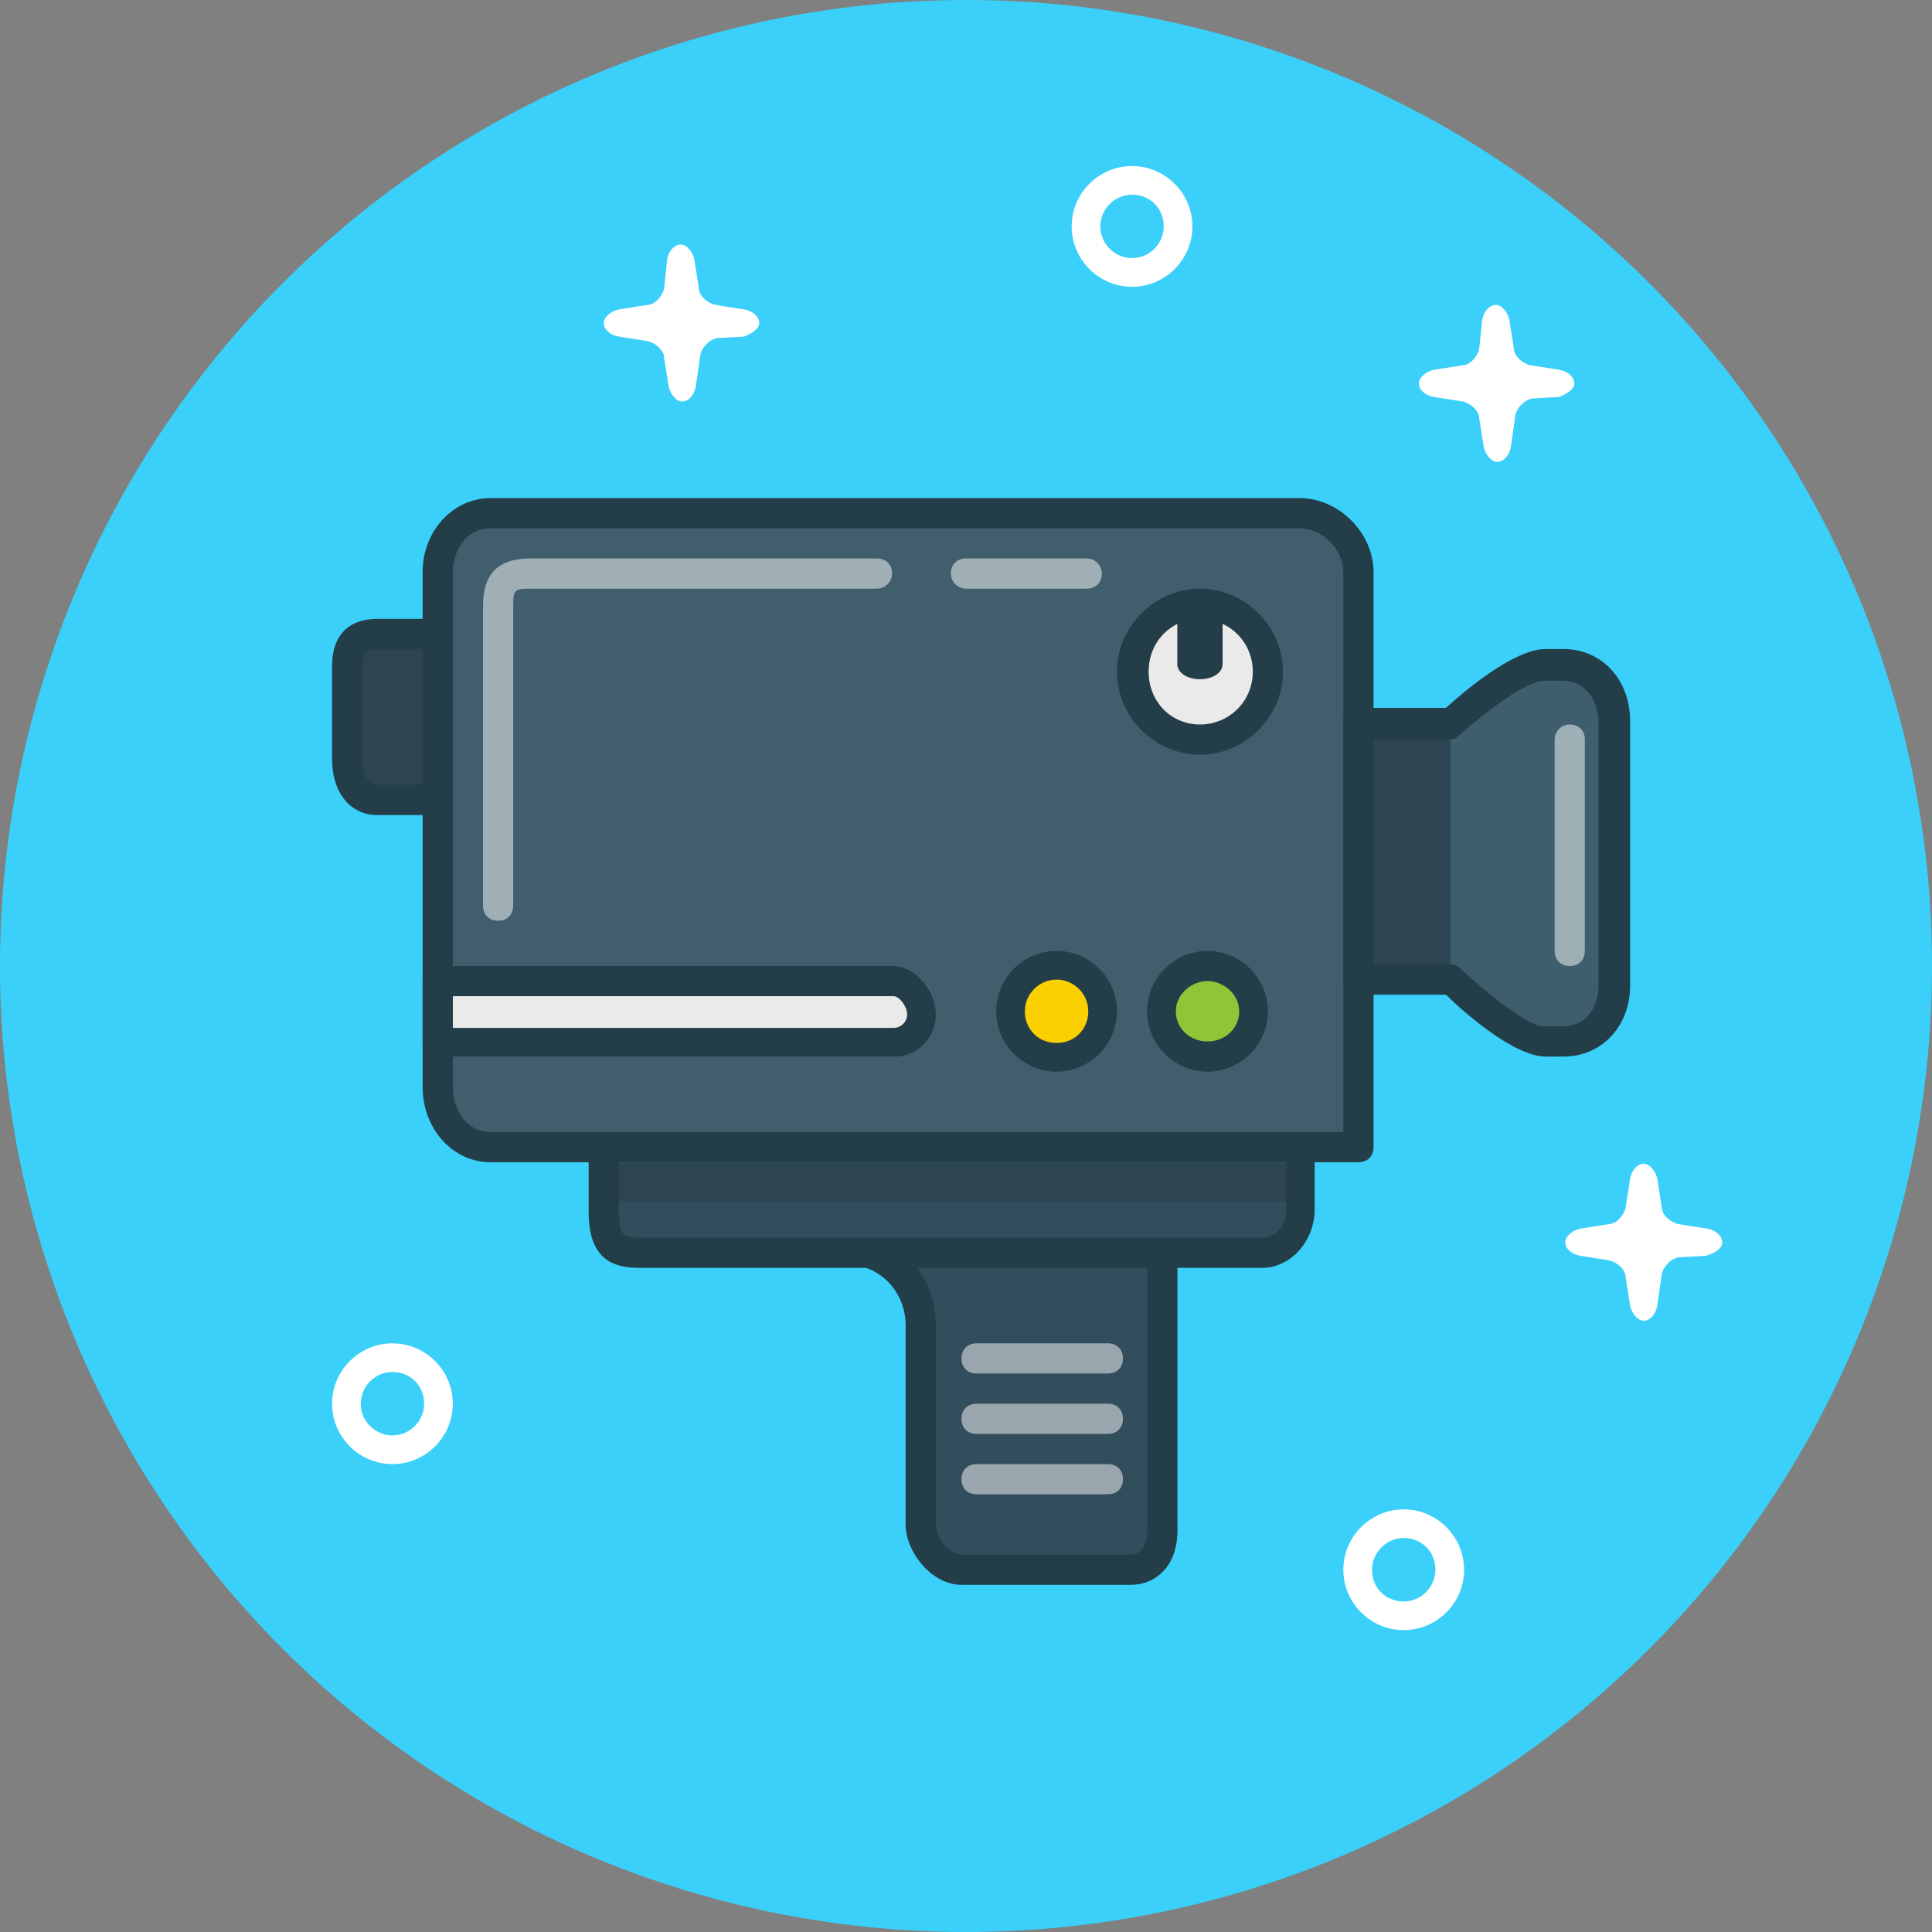 <?xml version="1.0" standalone="no"?><!DOCTYPE svg PUBLIC "-//W3C//DTD SVG 1.1//EN" "http://www.w3.org/Graphics/SVG/1.1/DTD/svg11.dtd"><svg t="1631757284288" class="icon" viewBox="0 0 1024 1024" version="1.1" xmlns="http://www.w3.org/2000/svg" p-id="8984" xmlns:xlink="http://www.w3.org/1999/xlink" width="200" height="200"><rect x="0" y="0" width="1024" height="1024" fill="#808080" stroke="none"/><defs><style type="text/css"></style></defs><path d="M512 512m-512 0a512 512 0 1 0 1024 0 512 512 0 1 0-1024 0Z" fill="#3AD0F9" p-id="8985"></path><path d="M208 776c-17.6 0-32-14.4-32-32s14.4-32 32-32 32 14.4 32 32-14.4 32-32 32z m0-48.8c-9.6 0-16.8 8-16.8 16.8 0 9.6 8 16.8 16.8 16.8 9.6 0 16.8-8 16.8-16.8 0-9.6-7.2-16.8-16.8-16.8zM744 864c-17.6 0-32-14.4-32-32s14.4-32 32-32 32 14.4 32 32-14.4 32-32 32z m0-48.8c-9.6 0-16.8 8-16.8 16.8 0 9.6 7.2 16.8 16.8 16.8 9.6 0 16.8-8 16.8-16.8 0-9.6-7.2-16.8-16.8-16.8zM402.4 171.2c0-3.2-3.2-6.4-8-7.2l-15.2-2.4c-4-0.8-8.8-4.8-8.8-8.8l-2.4-15.2c-0.8-4-4-8-7.2-8s-6.4 3.2-7.2 8l-1.6 15.2c-0.8 4-4.8 8.8-8.8 8.8l-15.2 2.4c-4 0.8-8 4-8 7.2s3.2 6.4 8 7.2l15.2 2.4c4 0.8 8.8 4.8 8.8 8.8l2.4 15.2c0.8 4 4 8 7.2 8s6.4-3.2 7.2-8l2.4-16.8c0.8-4 4.8-8 8.8-8.8l14.4-0.8c4-1.6 8-4 8-7.2zM834.4 203.2c0-3.2-3.2-6.4-8-7.2l-15.2-2.4c-4-0.8-8.8-4.8-8.8-8.8l-2.4-15.2c-0.8-4-4-8-7.2-8s-6.4 3.2-7.2 8l-1.6 15.2c-0.8 4-4.8 8.8-8.8 8.8l-15.2 2.4c-4 0.8-8 4-8 7.2s3.2 6.4 8 7.2l15.2 2.4c4 0.8 8.8 4.8 8.8 8.8l2.4 15.2c0.8 4 4 8 7.2 8s6.4-3.2 7.2-8l2.4-16.8c0.8-4 4.8-8 8.8-8.8l14.4-0.8c4-1.6 8-4 8-7.2zM912.8 658.4c0-3.2-3.2-6.4-8-7.2l-15.2-2.4c-4-0.8-8.8-4.8-8.8-8.8l-2.4-15.2c-0.8-4-4-8-7.2-8s-6.4 3.2-7.2 8l-2.4 15.2c-0.8 4-4.8 8.8-8.8 8.8l-15.2 2.4c-4 0.8-8 4-8 7.2s3.2 6.4 8 7.2l15.2 2.4c4 0.8 8.8 4.8 8.8 8.8l2.4 15.2c0.8 4 4 8 7.2 8s6.4-3.2 7.2-8l2.4-16.8c0.8-4 4.8-8 8.8-8.8l14.4-0.8c5.6-1.6 8.8-4 8.8-7.2z" fill="#FFFFFF" p-id="8986"></path><path d="M449.6 662.4c22.4 0 40 17.6 40 40v109.6c0 11.2 8.8 20 20 20h89.6c11.2 0 24.8-8.8 24.8-20V662.4H449.6z m0 0c22.4 0 40 17.6 40 40v109.6c0 11.2 8.8 20 20 20H600c11.2 0 24-8.8 24-20V662.4H449.6zM688.8 612v29.6c0 11.2-8.8 20-20 20H339.2c-11.2 0-20-8.8-20-20v-29.6h369.6z" fill="#324D5B" p-id="8987"></path><path d="M200 332.8h69.6c11.2 0 20 8.8 20 20v49.6c0 11.2-8.8 20-20 20H200c-11.2 0-20-8.8-20-20v-49.6c0-11.2 8.8-20 20-20z" fill="#2D4552" p-id="8988"></path><path d="M269.6 432H200c-14.4 0-24-12-24-29.6v-49.6c0-16 8.8-24.8 24-24.8h69.6c16.8 0 28 10.4 28 24.8v49.6c0 16-12.8 29.6-28 29.6zM200 344c-5.6 0-8 1.6-8 8.8v49.6c0 3.2 0.8 13.6 8 13.6h69.6c6.4 0 12-6.4 12-13.6v-49.6c0-8-8-8.8-12-8.8H200z" fill="#233E49" p-id="8989"></path><path d="M260 272.8h428.8c16.8 0 29.6 13.6 29.6 29.6v309.6H260c-16.8 0-29.6-13.6-29.6-29.6V303.2c-0.8-16.8 12.8-30.4 29.6-30.4z" fill="#415E6D" p-id="8990"></path><path d="M640 512.8c13.6 0 24 10.4 24 24 0 12.8-10.4 24-24 24s-24-10.4-24-24 10.4-24 24-24z" fill="#92C438" p-id="8991"></path><path d="M560 512.8c13.6 0 24 10.4 24 24 0 12.8-10.4 24-24 24s-24-10.4-24-24 10.4-24 24-24z" fill="#FBD000" p-id="8992"></path><path d="M634.4 323.2c19.2 0 35.2 16 35.2 35.2 0 19.2-16 35.2-35.2 35.2s-35.2-16-35.2-35.2c0-20 15.2-35.2 35.2-35.2z" fill="#EAEAEA" p-id="8993"></path><path d="M719.2 383.2h49.6V520h-49.6V383.2z" fill="#2D4552" p-id="8994"></path><path d="M818.4 352.8h9.6c16.8 0 27.2 13.6 27.2 29.6v140c0 16.8-11.2 29.6-27.2 29.6h-9.6c-16.8 0-49.6-29.6-49.6-29.6V383.2s33.6-30.4 49.6-30.4z" fill="#3F5E6D" p-id="8995"></path><path d="M320 616.8h369.6v20H320v-20z" fill="#2D4552" p-id="8996"></path><path d="M229.6 552.8h244.8c8 0 15.2-6.4 15.2-15.2 0-8-6.4-15.2-15.2-15.2H229.6v30.4z" fill="#EAEAEA" p-id="8997"></path><path d="M720 616H260C240 616 224 598.4 224 576V303.2c0-21.6 16-39.2 36-39.2h428.8c20.8 0 39.2 18.4 39.2 39.2V608c0 4.8-3.2 8-8 8zM260 280c-12.8 0-20 12-20 23.2V576c0 12 7.2 24 20 24H712V303.2c0-12-11.2-23.2-23.2-23.2H260z" fill="#233E49" p-id="8998"></path><path d="M668.8 672H339.2c-12.8 0-27.2-3.2-27.2-29.6v-29.6c0-4.8 3.2-8 8-8h369.6c4.8 0 7.2 3.2 7.2 8v29.6c-0.8 16-12.8 29.6-28 29.6zM328 616v26.4c0 13.6 3.2 13.6 12 13.6h329.6c6.4 0 12-6.4 12-13.6V616H328z" fill="#233E49" p-id="8999"></path><path d="M599.2 840H509.6c-16 0-29.6-17.6-29.6-32V702.4c0-17.6-13.6-32-30.4-32-4.8 0-8-3.2-8-8s3.2-5.6 8-5.6H616c4.8 0 8 1.6 8 5.6v149.6c0 16.8-10.4 28-24.8 28zM484.8 670.4c7.2 8.8 11.2 19.2 11.2 32V808c0 7.2 7.2 16 13.6 16h89.6c8 0 8.8-9.6 8.8-12V670.4H484.8zM828.8 560h-9.6c-16.8 0-44-24-52.8-32.8H720c-4.8 0-8-3.2-8-8v-136c0-4.8 3.2-8 8-8h46.4c9.6-8.8 36-31.2 52.8-31.2h9.6c20 0 35.2 16 35.2 38.4v140c0 21.6-15.2 37.6-35.2 37.6z m-101.6-48.8h41.6c2.4 0 4 0.8 5.6 2.4 12.8 12 35.2 30.4 44 30.4h9.6c13.6 0 19.2-11.2 19.2-21.6V382.4c0-10.4-6.4-21.6-19.2-21.6h-9.6c-9.6 0-31.2 16.8-44.8 28.8-1.6 1.6-3.2 2.4-5.6 2.4h-41.6v119.2zM636 400c-24 0-44-20-44-44s20-44 44-44 44 20 44 44-20 44-44 44z m0-72c-15.2 0-27.2 12-27.2 28s12 28 27.2 28 28-12 28-28-12.8-28-28-28z" fill="#233E49" p-id="9000"></path><path d="M636 360c-6.4 0-12-3.2-12-8v-23.2c0-4 5.6-8 12-8s12 3.2 12 8V352c0 4.8-5.6 8-12 8zM640 568c-17.6 0-32-14.4-32-32s14.4-32 32-32 32 14.4 32 32-14.4 32-32 32z m0-48c-8.8 0-16.8 7.2-16.8 16s7.2 16 16.8 16 16.8-7.2 16.8-16-8-16-16.8-16zM560 568c-17.6 0-32-14.4-32-32s14.4-32 32-32 32 14.4 32 32-14.4 32-32 32z m0-48.8c-8.8 0-16.8 7.2-16.8 16.8s7.2 16.8 16.8 16.8 16.8-7.2 16.8-16.8-8-16.8-16.8-16.8zM472.8 560H232c-4 0.8-8-3.2-8-7.2V520c0-4.8 3.2-8 8-8h240.8c12.8 0 23.2 13.6 23.2 25.6 0 12.8-10.4 23.2-23.2 22.4zM240 544.8h233.6c4 0 7.2-3.2 7.2-7.2s-4-9.6-7.2-9.6H240v16.8z" fill="#233E49" p-id="9001"></path><path d="M576 312h-64c-4 0-8-3.2-8-8s3.2-8 8-8h64c4.8 0 8 4 8 8 0 4.8-3.2 8-8 8zM264 488c-4.8 0-8-3.2-8-8V323.2c0-8.8 0-27.2 24.8-27.2h184c4.8 0 8 3.2 8 8 0 4-3.2 8-8 8h-184c-8.8 0-8.8 0.8-8.8 11.2V480c0 4.8-3.2 8-8 8zM587.2 728h-69.6c-4.8 0-8-3.2-8-8s3.2-8 8-8h69.6c4.8 0 8 3.2 8 8s-3.2 8-8 8zM587.2 760h-69.6c-4.8 0-8-3.2-8-8s3.2-8 8-8h69.6c4.8 0 8 3.2 8 8s-3.2 8-8 8zM587.2 792h-69.6c-4.8 0-8-3.2-8-8s3.2-8 8-8h69.6c4.8 0 8 3.2 8 8s-3.2 8-8 8zM832 512c-4.8 0-8-3.2-8-8V392c0-4 3.2-8 8-8s8 3.2 8 8v112c0 4.8-3.2 8-8 8z" fill="#FFFFFF" opacity=".5" p-id="9002"></path><path d="M600 152c-17.6 0-32-14.4-32-32s14.4-32 32-32 32 14.4 32 32-14.4 32-32 32z m0-48.8c-9.6 0-16.8 8-16.8 16.8 0 9.6 8 16.8 16.8 16.8 9.6 0 16.8-8 16.8-16.8 0-9.6-7.2-16.8-16.8-16.8z" fill="#FFFFFF" p-id="9003"></path></svg>